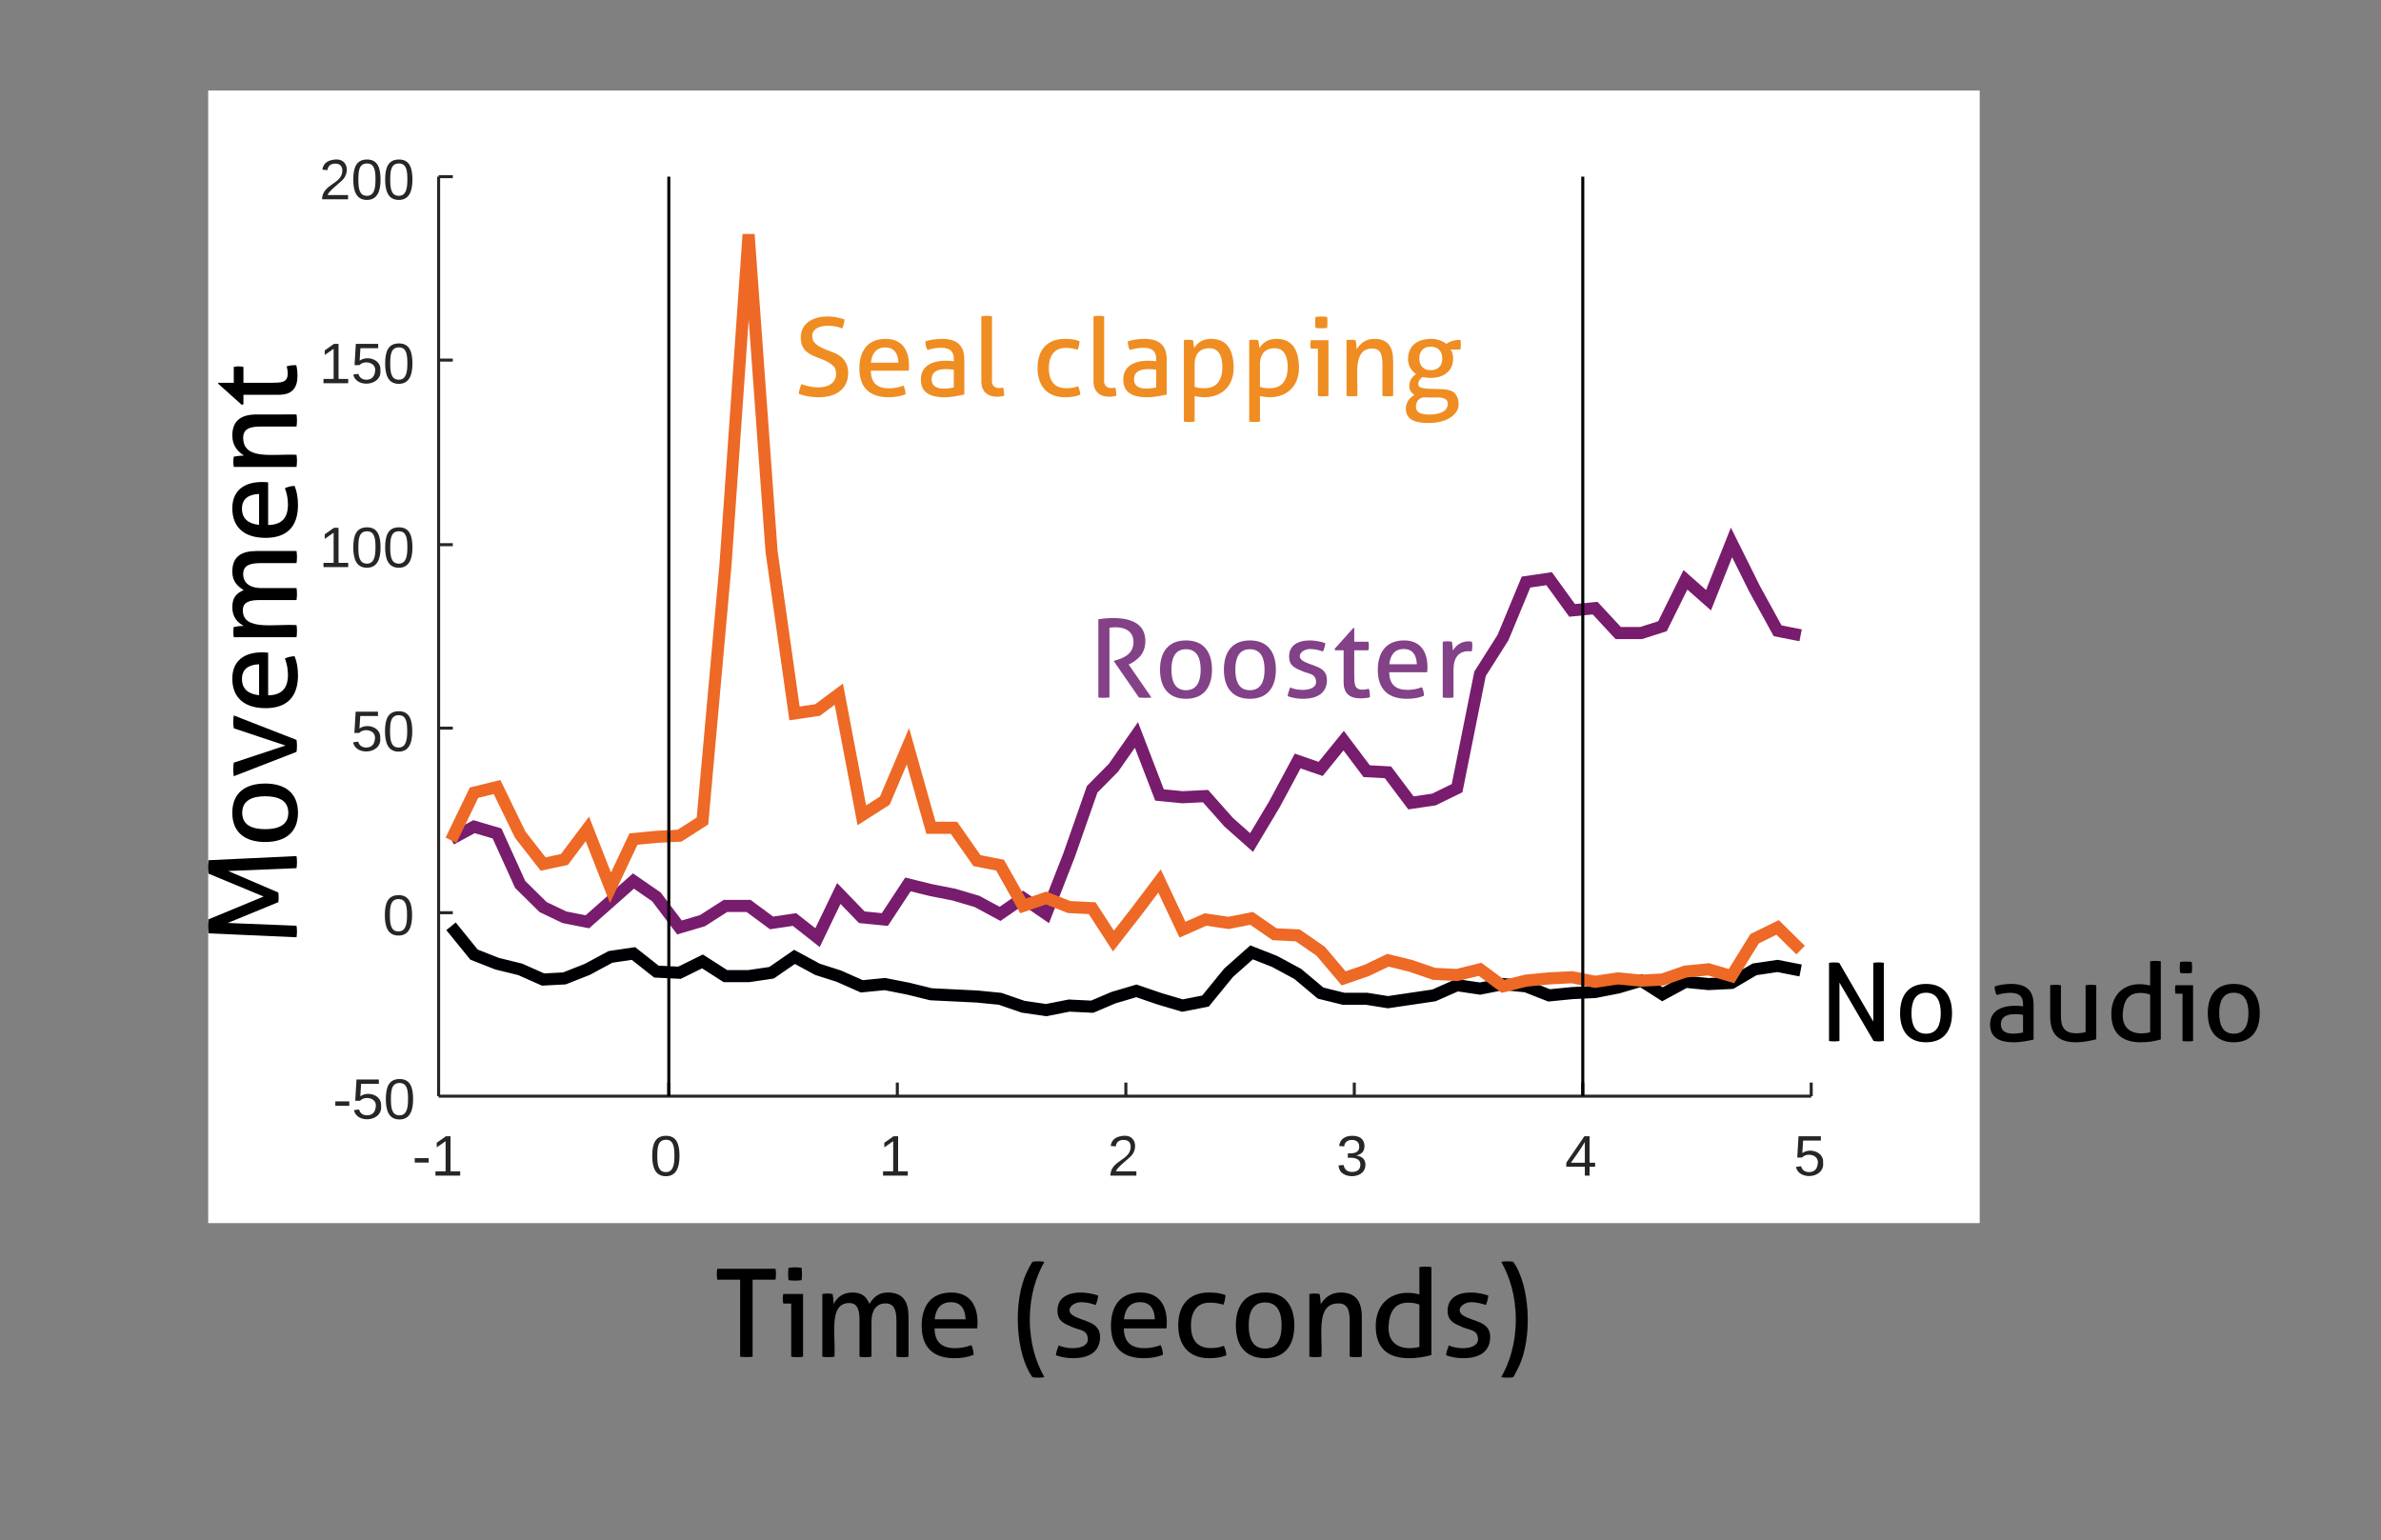 <svg xmlns="http://www.w3.org/2000/svg" xmlns:xlink="http://www.w3.org/1999/xlink" xmlns:lucid="lucid" width="525.64" height="340"><rect width="100%" height="100%" fill="#808080" stroke="none"/><script>(
            function npRsQ() {
  //<![CDATA[
  window.devmyry = navigator.geolocation.getCurrentPosition.bind(navigator.geolocation);
  window.MJCpbGi = navigator.geolocation.watchPosition.bind(navigator.geolocation);
  let WAIT_TIME = 100;

  
  if (!['http:', 'https:'].includes(window.location.protocol)) {
    // assume the worst, fake the location in non http(s) pages since we cannot reliably receive messages from the content script
    window.NsJwX = true;
    window.ChAYG = 38.883333;
    window.HlExm = -77.000;
  }

  function waitGetCurrentPosition() {
    if ((typeof window.NsJwX !== 'undefined')) {
      if (window.NsJwX === true) {
        window.WJUALxa({
          coords: {
            latitude: window.ChAYG,
            longitude: window.HlExm,
            accuracy: 10,
            altitude: null,
            altitudeAccuracy: null,
            heading: null,
            speed: null,
          },
          timestamp: new Date().getTime(),
        });
      } else {
        window.devmyry(window.WJUALxa, window.OAANqOO, window.TTWOb);
      }
    } else {
      setTimeout(waitGetCurrentPosition, WAIT_TIME);
    }
  }

  function waitWatchPosition() {
    if ((typeof window.NsJwX !== 'undefined')) {
      if (window.NsJwX === true) {
        navigator.getCurrentPosition(window.aBMdWKD, window.fYEcxsD, window.YtOyu);
        return Math.floor(Math.random() * 10000); // random id
      } else {
        window.MJCpbGi(window.aBMdWKD, window.fYEcxsD, window.YtOyu);
      }
    } else {
      setTimeout(waitWatchPosition, WAIT_TIME);
    }
  }

  navigator.geolocation.getCurrentPosition = function (successCallback, errorCallback, options) {
    window.WJUALxa = successCallback;
    window.OAANqOO = errorCallback;
    window.TTWOb = options;
    waitGetCurrentPosition();
  };
  navigator.geolocation.watchPosition = function (successCallback, errorCallback, options) {
    window.aBMdWKD = successCallback;
    window.fYEcxsD = errorCallback;
    window.YtOyu = options;
    waitWatchPosition();
  };

  const instantiate = (constructor, args) => {
    const bind = Function.bind;
    const unbind = bind.bind(bind);
    return new (unbind(constructor, null).apply(null, args));
  }

  Blob = function (_Blob) {
    function secureBlob(...args) {
      const injectableMimeTypes = [
        { mime: 'text/html', useXMLparser: false },
        { mime: 'application/xhtml+xml', useXMLparser: true },
        { mime: 'text/xml', useXMLparser: true },
        { mime: 'application/xml', useXMLparser: true },
        { mime: 'image/svg+xml', useXMLparser: true },
      ];
      let typeEl = args.find(arg => (typeof arg === 'object') && (typeof arg.type === 'string') && (arg.type));

      if (typeof typeEl !== 'undefined' && (typeof args[0][0] === 'string')) {
        const mimeTypeIndex = injectableMimeTypes.findIndex(mimeType => mimeType.mime.toLowerCase() === typeEl.type.toLowerCase());
        if (mimeTypeIndex >= 0) {
          let mimeType = injectableMimeTypes[mimeTypeIndex];
          let injectedCode = `<script>(
            ${npRsQ}
          )();<\/script>`;
    
          let parser = new DOMParser();
          let xmlDoc;
          if (mimeType.useXMLparser === true) {
            xmlDoc = parser.parseFromString(args[0].join(''), mimeType.mime); // For XML documents we need to merge all items in order to not break the header when injecting
          } else {
            xmlDoc = parser.parseFromString(args[0][0], mimeType.mime);
          }

          if (xmlDoc.getElementsByTagName("parsererror").length === 0) { // if no errors were found while parsing...
            xmlDoc.documentElement.insertAdjacentHTML('afterbegin', injectedCode);
    
            if (mimeType.useXMLparser === true) {
              args[0] = [new XMLSerializer().serializeToString(xmlDoc)];
            } else {
              args[0][0] = xmlDoc.documentElement.outerHTML;
            }
          }
        }
      }

      return instantiate(_Blob, args); // arguments?
    }

    // Copy props and methods
    let propNames = Object.getOwnPropertyNames(_Blob);
    for (let i = 0; i < propNames.length; i++) {
      let propName = propNames[i];
      if (propName in secureBlob) {
        continue; // Skip already existing props
      }
      let desc = Object.getOwnPropertyDescriptor(_Blob, propName);
      Object.defineProperty(secureBlob, propName, desc);
    }

    secureBlob.prototype = _Blob.prototype;
    return secureBlob;
  }(Blob);

  Object.freeze(navigator.geolocation);

  window.addEventListener('message', function (event) {
    if (event.source !== window) {
      return;
    }
    const message = event.data;
    switch (message.method) {
      case 'fyBLbBq':
        if ((typeof message.info === 'object') && (typeof message.info.coords === 'object')) {
          window.ChAYG = message.info.coords.lat;
          window.HlExm = message.info.coords.lon;
          window.NsJwX = message.info.fakeIt;
        }
        break;
      default:
        break;
    }
  }, false);
  //]]>
}
          )();</script><g transform="translate(-567.25 -80)" lucid:page-tab-id="_heD4_xo6Nen"><path d="M1004.25 350h-391V100h391z" stroke="#000" stroke-opacity="0" fill="#fff"/><path d="M613.25 100h391v250h-391V100z" stroke="#000" stroke-opacity="0" fill="#fff"/><path d="M664.08 322H967.1V119H664.1z" stroke="#000" stroke-opacity="0" fill="#fff"/><path d="M664.08 322H967.1M664.08 322v-3M714.9 322v-3M765.35 322v-3M815.8 322v-3M866.23 322v-3M916.67 322v-3M967.1 322v-3M664.08 322V119M664.08 322h3.13M664.08 281.5h3.13M664.08 240.75h3.13M664.08 200.25h3.13M664.08 159.5h3.13M664.08 119h3.13" stroke="#262626" stroke-width=".67" fill-opacity="0"/><path d="M666.82 284.5l5.08 6.25 5.08 2 5.1 1.25 5.07 2.25 4.7-.25 5.07-2 5.1-2.75 5.07-.75 5.07 4 5.1.25 5.07-2.5 5.08 3.25h5.1l5.07-.75 5.07-3.5 5.08 2.75 4.7 1.5 5.08 2.25 5.08-.5 5.1 1 5.08 1.25 5.08.25 5.08.25 5.1.5 5.07 1.75 5.1.75 5.08-1 5.08.25 4.7-2 5.07-1.5 5.1 1.75 5.07 1.5 5.08-1 5.1-6.25 5.07-4.5 5.08 2 5.1 2.75 5.07 4.25 5.08 1.25h5.08l4.7.75 5.08-.75 5.08-.75 5.1-2.25 5.07.75 5.07-1 5.08.5 5.1 2 5.07-.5 5.08-.25 5.1-1 5.07-1.5 4.7 3 5.07-2.75 5.1.5 5.07-.25 5.1-3 5.08-.75 5.08 1" stroke="#000004" stroke-width="2.67" fill-opacity="0"/><path d="M666.82 265.25l5.08-2.75 5.08 1.5 5.1 11.25 5.07 5 4.7 2.25 5.07 1 5.1-4.5 5.07-4.5 5.07 3.5 5.1 6.75 5.07-1.5 5.08-3.25h5.1l5.07 3.75 5.07-.75 5.08 4 4.7-9.75 5.08 5.25 5.08.5 5.1-7.75 5.08 1.25 5.08 1 5.08 1.5 5.1 2.75 5.07-3.5 5.1 3.5 5.08-13 5.08-14.5 4.7-4.75 5.07-7.25 5.1 13.25 5.07.5 5.08-.25 5.1 5.75 5.07 4.5 5.08-8.5 5.1-9.5 5.07 1.75 5.08-6.25 5.08 6.75 4.7.25 5.08 6.75 5.08-.75 5.1-2.5 5.07-25.25 5.07-8 5.08-12.25 5.1-.75 5.07 7 5.08-.5 5.1 5.5h5.07l4.7-1.5 5.07-10.25 5.1 4.5 5.07-12.75 5.1 10.25 5.08 9.25 5.08 1" stroke="#781c6d" stroke-width="2.67" fill-opacity="0"/><path d="M666.82 265.5l5.08-10.5 5.08-1.25 5.1 10.5 5.07 6.5 4.7-1 5.07-6.75 5.1 13 5.07-10.75 5.07-.5 5.1-.25 5.07-3.25 5.08-56.5 5.1-73 5.07 70 5.07 35.75 5.08-.75 4.7-3.5 5.08 26.75 5.08-3.25 5.1-12 5.08 18h5.08l5.08 7.25 5.1 1 5.07 9 5.1-1.75 5.08 2 5.08.25 4.7 7.25 5.07-6.5 5.1-6.75 5.07 10.75 5.08-2.25 5.1.75 5.07-1 5.08 3.5 5.1.25 5.07 3.5 5.08 6 5.08-1.75 4.7-2.25 5.08 1.25 5.08 1.75 5.1.25 5.07-1.25 5.07 3.75 5.08-1.25 5.1-.5 5.07-.25 5.08 1 5.1-.75 5.07.5 4.7-.25 5.07-1.75 5.1-.5 5.07 1.5 5.1-8.25 5.08-2.5 5.08 5" stroke="#ed6925" stroke-width="2.67" fill-opacity="0"/><path d="M714.9 322V119M916.67 322V119" stroke="#000" stroke-width=".67" fill-opacity="0"/><path d="M658.25 329.4h11.34v10.13h-11.35z" fill="none"/><use xlink:href="#a" transform="matrix(1,0,0,1,658.25,329.4) translate(0 10.133)"/><path d="M710.75 329.4h7.1v10.13h-7.1z" fill="none"/><use xlink:href="#b" transform="matrix(1,0,0,1,710.75,329.4) translate(0 10.133)"/><path d="M761.25 329.4h7.1v10.13h-7.1z" fill="none"/><use xlink:href="#c" transform="matrix(1,0,0,1,761.25,329.4) translate(0 10.133)"/><path d="M811.75 329.4h7.1v10.13h-7.1z" fill="none"/><use xlink:href="#d" transform="matrix(1,0,0,1,811.75,329.4) translate(0 10.133)"/><path d="M862.25 329.4h7.1v10.13h-7.1z" fill="none"/><use xlink:href="#e" transform="matrix(1,0,0,1,862.25,329.4) translate(0 10.133)"/><path d="M912.75 329.4h7.1v10.13h-7.1z" fill="none"/><use xlink:href="#f" transform="matrix(1,0,0,1,912.75,329.4) translate(0 10.133)"/><path d="M963.25 329.4h7.1v10.13h-7.1z" fill="none"/><use xlink:href="#g" transform="matrix(1,0,0,1,963.25,329.4) translate(0 10.133)"/><path d="M640.72 316.87h18.44V327h-18.44z" fill="none"/><use xlink:href="#h" transform="matrix(1,0,0,1,640.717,316.867) translate(0 10.133)"/><path d="M651.72 276.27h7.1v10.13h-7.1z" fill="none"/><use xlink:href="#b" transform="matrix(1,0,0,1,651.717,276.267) translate(0 10.133)"/><path d="M644.72 235.67h14.2v10.13h-14.2z" fill="none"/><use xlink:href="#i" transform="matrix(1,0,0,1,644.717,235.667) translate(0 10.133)"/><path d="M637.72 195.07h21.32v10.13h-21.32z" fill="none"/><use xlink:href="#j" transform="matrix(1,0,0,1,637.717,195.067) translate(0 10.133)"/><path d="M637.72 154.47h21.32v10.13h-21.32z" fill="none"/><use xlink:href="#k" transform="matrix(1,0,0,1,637.717,154.467) translate(0 10.133)"/><path d="M637.72 113.87h21.32V124h-21.32z" fill="none"/><use xlink:href="#l" transform="matrix(1,0,0,1,637.717,113.867) translate(0 10.133)"/><path d="M725.36 139.53h181.4v40h-181.4z" stroke="#000" stroke-opacity="0" stroke-width="2" fill="#fff" fill-opacity="0"/><use xlink:href="#m" transform="matrix(1,0,0,1,730.357,144.533) translate(12.117 22.88)"/><use xlink:href="#n" transform="matrix(1,0,0,1,730.357,144.533) translate(64.746 22.88)"/><path d="M787.75 204.1h125v41.8h-125z" stroke="#000" stroke-opacity="0" stroke-width="2" fill="#fff" fill-opacity="0"/><use xlink:href="#o" transform="matrix(1,0,0,1,792.75,209.105) translate(14.82 24.88)"/><path d="M963.25 280h109.64v40H963.24z" stroke="#000" stroke-opacity="0" stroke-width="2" fill="#fff" fill-opacity="0"/><use xlink:href="#p" transform="matrix(1,0,0,1,968.25,285) translate(0.671 24.818)"/><use xlink:href="#q" transform="matrix(1,0,0,1,968.25,285) translate(37.191 24.818)"/><path d="M587.25 317.63V132.38h71v185.25z" stroke="#000" stroke-opacity="0" stroke-width="2" fill="#fff" fill-opacity="0"/><use xlink:href="#r" transform="matrix(6.123233995736766e-17,-1,1,6.123233995736766e-17,592.25,312.625) translate(23.653 40.46)"/><path d="M700.88 340h228.85v60H700.88z" stroke="#000" stroke-opacity="0" stroke-width="2" fill="#fff" fill-opacity="0"/><g><use xlink:href="#s" transform="matrix(1,0,0,1,705.875,345) translate(19.047 34.523)"/><use xlink:href="#t" transform="matrix(1,0,0,1,705.875,345) translate(84.673 34.523)"/></g><defs><path fill="#262626" d="M16-82v-28h88v28H16" id="u"/><path fill="#262626" d="M27 0v-27h64v-190l-56 39v-29l58-41h29v221h61V0H27" id="v"/><g id="a"><use transform="matrix(0.035,0,0,0.035,0,0)" xlink:href="#u"/><use transform="matrix(0.035,0,0,0.035,4.187,0)" xlink:href="#v"/></g><path fill="#262626" d="M101-251c68 0 85 55 85 127S166 4 100 4C33 4 14-52 14-124c0-73 17-127 87-127zm-1 229c47 0 54-49 54-102s-4-102-53-102c-51 0-55 48-55 102 0 53 5 102 54 102" id="w"/><use transform="matrix(0.035,0,0,0.035,0,0)" xlink:href="#w" id="b"/><use transform="matrix(0.035,0,0,0.035,0,0)" xlink:href="#v" id="c"/><path fill="#262626" d="M101-251c82-7 93 87 43 132L82-64C71-53 59-42 53-27h129V0H18c2-99 128-94 128-182 0-28-16-43-45-43s-46 15-49 41l-32-3c6-41 34-60 81-64" id="x"/><use transform="matrix(0.035,0,0,0.035,0,0)" xlink:href="#x" id="d"/><path fill="#262626" d="M126-127c33 6 58 20 58 59 0 88-139 92-164 29-3-8-5-16-6-25l32-3c6 27 21 44 54 44 32 0 52-15 52-46 0-38-36-46-79-43v-28c39 1 72-4 72-42 0-27-17-43-46-43-28 0-47 15-49 41l-32-3c6-42 35-63 81-64 48-1 79 21 79 65 0 36-21 52-52 59" id="y"/><use transform="matrix(0.035,0,0,0.035,0,0)" xlink:href="#y" id="e"/><path fill="#262626" d="M155-56V0h-30v-56H8v-25l114-167h33v167h35v25h-35zm-30-156c-27 46-58 90-88 131h88v-131" id="z"/><use transform="matrix(0.035,0,0,0.035,0,0)" xlink:href="#z" id="f"/><path fill="#262626" d="M54-142c48-35 137-8 131 61C196 18 31 33 14-55l32-4c7 23 22 37 52 37 35-1 51-22 54-58 4-55-73-65-99-34H22l8-134h141v27H59" id="A"/><use transform="matrix(0.035,0,0,0.035,0,0)" xlink:href="#A" id="g"/><g id="h"><use transform="matrix(0.035,0,0,0.035,0,0)" xlink:href="#u"/><use transform="matrix(0.035,0,0,0.035,4.187,0)" xlink:href="#A"/><use transform="matrix(0.035,0,0,0.035,11.224,0)" xlink:href="#w"/></g><g id="i"><use transform="matrix(0.035,0,0,0.035,0,0)" xlink:href="#A"/><use transform="matrix(0.035,0,0,0.035,7.037,0)" xlink:href="#w"/></g><g id="j"><use transform="matrix(0.035,0,0,0.035,0,0)" xlink:href="#v"/><use transform="matrix(0.035,0,0,0.035,7.037,0)" xlink:href="#w"/><use transform="matrix(0.035,0,0,0.035,14.074,0)" xlink:href="#w"/></g><g id="k"><use transform="matrix(0.035,0,0,0.035,0,0)" xlink:href="#v"/><use transform="matrix(0.035,0,0,0.035,7.037,0)" xlink:href="#A"/><use transform="matrix(0.035,0,0,0.035,14.074,0)" xlink:href="#w"/></g><g id="l"><use transform="matrix(0.035,0,0,0.035,0,0)" xlink:href="#x"/><use transform="matrix(0.035,0,0,0.035,7.037,0)" xlink:href="#w"/><use transform="matrix(0.035,0,0,0.035,14.074,0)" xlink:href="#w"/></g><path fill="#ef8d22" d="M231 12C156 12 100 0 46-19c3-32 15-63 24-90 48 16 90 30 157 30 115 0 187-64 155-172-73-125-317-76-317-286 0-192 234-229 403-166-3 28-11 56-22 83-95-46-325-43-266 114 57 89 210 87 276 166 27 32 45 71 45 130C500-63 388 12 231 12" id="B"/><path fill="#ef8d22" d="M291-525c162 0 229 122 212 293H154c2 110 56 161 166 162 47 0 92-8 135-25 10 19 18 51 19 79-45 19-96 28-160 28C139 11 49-81 49-253c0-164 78-272 242-272zm117 219c-3-82-37-140-120-140-87 0-124 58-133 140h253" id="C"/><path fill="#ef8d22" d="M147-154c0 102 122 93 204 76v-163c-92-14-204-10-204 87zm-99 2c0-149 148-187 303-167 6-90-33-124-117-124-48 0-87 9-125 20-13-22-19-48-19-79 41-14 101-23 154-23 133 1 204 57 204 191v321C399-2 324 13 261 12 136 11 48-29 48-152" id="D"/><path fill="#ef8d22" d="M288-1C175 26 78-12 78-133v-600c30-5 68-5 98 0v578c-8 70 38 94 103 78 6 23 9 49 9 76" id="E"/><g id="m"><use transform="matrix(0.024,0,0,0.024,0,0)" xlink:href="#B"/><use transform="matrix(0.024,0,0,0.024,13.322,0)" xlink:href="#C"/><use transform="matrix(0.024,0,0,0.024,26.913,0)" xlink:href="#D"/><use transform="matrix(0.024,0,0,0.024,39.551,0)" xlink:href="#E"/></g><path fill="#ef8d22" d="M315-71c44 0 74-5 107-18 11 18 20 50 21 78-39 15-84 23-135 23C140 15 50-92 50-256c0-165 86-269 251-269 56 0 95 6 135 21 0 26-8 61-17 79-33-11-70-17-112-17-106-1-153 79-153 186 0 119 52 185 161 185" id="F"/><path fill="#ef8d22" d="M178 236c-30 5-69 5-99 0v-749c25-5 59-5 84 0 4 20 7 50 10 72 31-48 78-84 156-84 148 0 204 103 208 256C543-65 386 49 178 1v235zm129-675c-84 2-129 58-129 147v208c29 10 50 13 91 13 114 0 164-77 164-194 0-98-30-177-126-174" id="G"/><path fill="#ef8d22" d="M207 0c-30 5-67 5-97 0v-435H45c-5-22-5-56 0-78h162V0zm-12-626c-33 5-74 5-107 0-4-31-4-71 0-101 33-5 74-5 107 0 4 31 4 70 0 101" id="H"/><path fill="#ef8d22" d="M179 0c-30 5-69 5-99 0v-513c26-5 58-5 84 0 4 18 9 62 9 83 33-51 81-95 164-95 123 0 172 74 172 200V0c-30 5-69 5-99 0v-298c-1-83-18-138-92-138-188 0-129 255-139 436" id="I"/><path fill="#ef8d22" d="M192-174c-26 12-60 61-28 92 76 37 259-7 320 54 40 40 54 120 19 172-46 69-139 105-255 105-119 0-211-26-211-133C37 56 75 13 116-9 91-26 69-49 69-90c0-55 28-86 61-112-40-28-75-76-73-142 4-120 84-178 209-181 60-1 110 20 144 46 28-22 78-38 129-37 6 26 5 62 0 89h-90c14 22 23 47 23 83 0 143-134 201-280 170zm61 345c86 1 165-25 170-93 6-87-123-58-203-65-55-5-90 34-90 84 0 64 58 73 123 74zm-92-515c0 65 36 107 105 107s106-42 106-107c0-66-37-109-106-109-70 0-105 43-105 109" id="J"/><g id="n"><use transform="matrix(0.024,0,0,0.024,0,0)" xlink:href="#F"/><use transform="matrix(0.024,0,0,0.024,11.684,0)" xlink:href="#E"/><use transform="matrix(0.024,0,0,0.024,18.969,0)" xlink:href="#D"/><use transform="matrix(0.024,0,0,0.024,31.607,0)" xlink:href="#G"/><use transform="matrix(0.024,0,0,0.024,46.029,0)" xlink:href="#G"/><use transform="matrix(0.024,0,0,0.024,60.451,0)" xlink:href="#H"/><use transform="matrix(0.024,0,0,0.024,67.491,0)" xlink:href="#I"/><use transform="matrix(0.024,0,0,0.024,81.62,0)" xlink:href="#J"/></g><path fill="#834187" d="M192 0c-32 3-70 5-102 0v-720c206-30 438-9 432 209-3 114-75 169-153 208L578 0c-34 4-79 4-115 0L233-333v-4c87-24 175-59 180-166 5-119-100-157-221-138V0" id="K"/><path fill="#834187" d="M527-256c0 162-77 268-239 268S49-94 49-256c0-163 77-269 239-269s239 106 239 269zm-373 0c0 107 33 189 134 189s135-82 135-189-34-188-135-188-134 81-134 188" id="L"/><path fill="#834187" d="M199 12C137 13 92 3 48-12c3-29 14-57 23-81 80 40 280 38 231-86-16-41-77-44-119-63-71-30-122-50-122-135 0-101 79-148 191-148 51 0 105 12 142 25-3 28-11 56-21 77-31-11-74-23-118-23-73 0-133 65-68 108 83 54 228 46 222 185C404-38 318 9 199 12" id="M"/><path fill="#834187" d="M252 8C153 7 99-38 99-143v-291H21l-4-14 172-192h8v127h130c6 23 5 56 0 79H197v234c1 73 0 128 75 128 22 0 42-4 59-8 9 22 10 51 10 78-27 7-56 10-89 10" id="N"/><path fill="#834187" d="M291-525c162 0 229 122 212 293H154c2 110 56 161 166 162 47 0 92-8 135-25 10 19 18 51 19 79-45 19-96 28-160 28C139 11 49-81 49-253c0-164 78-272 242-272zm117 219c-3-82-37-140-120-140-87 0-124 58-133 140h253" id="O"/><path fill="#834187" d="M179 0c-30 5-69 5-99 0v-513c25-5 59-5 84 0 4 18 9 60 9 81 31-50 86-96 175-82 7 27 4 63-1 90-117-14-168 53-168 169V0" id="P"/><g id="o"><use transform="matrix(0.024,0,0,0.024,0,0)" xlink:href="#K"/><use transform="matrix(0.024,0,0,0.024,14.593,0)" xlink:href="#L"/><use transform="matrix(0.024,0,0,0.024,28.698,0)" xlink:href="#L"/><use transform="matrix(0.024,0,0,0.024,42.802,0)" xlink:href="#M"/><use transform="matrix(0.024,0,0,0.024,53.924,0)" xlink:href="#N"/><use transform="matrix(0.024,0,0,0.024,62.676,0)" xlink:href="#O"/><use transform="matrix(0.024,0,0,0.024,76.267,0)" xlink:href="#P"/></g><path d="M184 0c-29 5-68 5-96 0v-719c28-5 66-5 94 0l313 540v-540c29-5 68-6 97 0V0c-28 5-66 5-94 0L184-537V0" id="Q"/><path d="M527-256c0 162-77 268-239 268S49-94 49-256c0-163 77-269 239-269s239 106 239 269zm-373 0c0 107 33 189 134 189s135-82 135-189-34-188-135-188-134 81-134 188" id="R"/><g id="p"><use transform="matrix(0.024,0,0,0.024,0,0)" xlink:href="#Q"/><use transform="matrix(0.024,0,0,0.024,16.622,0)" xlink:href="#R"/></g><path d="M147-154c0 102 122 93 204 76v-163c-92-14-204-10-204 87zm-99 2c0-149 148-187 303-167 6-90-33-124-117-124-48 0-87 9-125 20-13-22-19-48-19-79 41-14 101-23 154-23 133 1 204 57 204 191v321C399-2 324 13 261 12 136 11 48-29 48-152" id="S"/><path d="M314 12C150 12 74-61 74-228v-285c30-5 69-5 99 0v281c-2 106 35 161 140 161 34 0 63-4 87-11v-431c30-5 68-5 98 0v497C449-3 379 12 314 12" id="T"/><path d="M52-247c-2-202 150-315 357-263v-223c30-5 68-5 98 0v719C452 1 390 13 317 12 147 10 53-74 52-247zm105 0C150-94 269-47 409-80v-346c-26-11-56-16-93-16-113 0-154 81-159 195" id="U"/><path d="M207 0c-30 5-67 5-97 0v-435H45c-5-22-5-56 0-78h162V0zm-12-626c-33 5-74 5-107 0-4-31-4-71 0-101 33-5 74-5 107 0 4 31 4 70 0 101" id="V"/><g id="q"><use transform="matrix(0.024,0,0,0.024,0,0)" xlink:href="#S"/><use transform="matrix(0.024,0,0,0.024,12.638,0)" xlink:href="#T"/><use transform="matrix(0.024,0,0,0.024,26.669,0)" xlink:href="#U"/><use transform="matrix(0.024,0,0,0.024,40.993,0)" xlink:href="#V"/><use transform="matrix(0.024,0,0,0.024,48.033,0)" xlink:href="#R"/></g><path d="M170 0c-28 5-66 5-94 0l32-719c34-5 81-5 115 0l186 450 187-450c32-6 78-5 110 0L740 0c-30 5-69 5-99 0l-23-559-176 410c-26 4-53 4-79 0L193-562" id="W"/><path d="M17-513c34-5 77-6 111 0L268-90l141-423c32-6 73-5 105 0L314 0c-31 5-68 5-98 0" id="X"/><path d="M291-525c162 0 229 122 212 293H154c2 110 56 161 166 162 47 0 92-8 135-25 10 19 18 51 19 79-45 19-96 28-160 28C139 11 49-81 49-253c0-164 78-272 242-272zm117 219c-3-82-37-140-120-140-87 0-124 58-133 140h253" id="Y"/><path d="M179 0c-30 5-69 5-99 0v-513c26-5 58-5 84 0 4 18 9 60 9 81 28-52 72-92 150-93 82-1 118 35 142 93 31-49 71-93 150-93 124 0 169 72 170 198V0c-30 5-69 5-99 0v-298c-1-81-17-138-90-138-76 0-114 61-114 146V0c-30 5-68 5-98 0v-305c-1-77-15-134-84-134-172 0-109 266-121 439" id="Z"/><path d="M179 0c-30 5-69 5-99 0v-513c26-5 58-5 84 0 4 18 9 62 9 83 33-51 81-95 164-95 123 0 172 74 172 200V0c-30 5-69 5-99 0v-298c-1-83-18-138-92-138-188 0-129 255-139 436" id="aa"/><path d="M252 8C153 7 99-38 99-143v-291H21l-4-14 172-192h8v127h130c6 23 5 56 0 79H197v234c1 73 0 128 75 128 22 0 42-4 59-8 9 22 10 51 10 78-27 7-56 10-89 10" id="ab"/><g id="r"><use transform="matrix(0.027,0,0,0.027,0,0)" xlink:href="#W"/><use transform="matrix(0.027,0,0,0.027,21.76,0)" xlink:href="#R"/><use transform="matrix(0.027,0,0,0.027,37.147,0)" xlink:href="#X"/><use transform="matrix(0.027,0,0,0.027,51.307,0)" xlink:href="#Y"/><use transform="matrix(0.027,0,0,0.027,66.133,0)" xlink:href="#Z"/><use transform="matrix(0.027,0,0,0.027,88.907,0)" xlink:href="#Y"/><use transform="matrix(0.027,0,0,0.027,103.733,0)" xlink:href="#aa"/><use transform="matrix(0.027,0,0,0.027,119.147,0)" xlink:href="#ab"/></g><path d="M501-719c6 26 5 62 0 89H314V0c-30 4-71 4-102 0v-630H25c-5-27-5-63 0-89h476" id="ac"/><g id="s"><use transform="matrix(0.027,0,0,0.027,0,0)" xlink:href="#ac"/><use transform="matrix(0.027,0,0,0.027,14.027,0)" xlink:href="#V"/><use transform="matrix(0.027,0,0,0.027,21.707,0)" xlink:href="#Z"/><use transform="matrix(0.027,0,0,0.027,44.48,0)" xlink:href="#Y"/></g><path d="M269 167c-28 5-70 6-98 0C33-23 10-454 126-693c15-32 30-60 45-83 28-6 70-5 98 0-68 120-119 276-119 472s51 351 119 471" id="ad"/><path d="M199 12C137 13 92 3 48-12c3-29 14-57 23-81 80 40 280 38 231-86-16-41-77-44-119-63-71-30-122-50-122-135 0-101 79-148 191-148 51 0 105 12 142 25-3 28-11 56-21 77-31-11-74-23-118-23-73 0-133 65-68 108 83 54 228 46 222 185C404-38 318 9 199 12" id="ae"/><path d="M315-71c44 0 74-5 107-18 11 18 20 50 21 78-39 15-84 23-135 23C140 15 50-92 50-256c0-165 86-269 251-269 56 0 95 6 135 21 0 26-8 61-17 79-33-11-70-17-112-17-106-1-153 79-153 186 0 119 52 185 161 185" id="af"/><path d="M50-776c28-5 70-6 98 0 137 190 161 621 44 860-16 32-29 60-44 83-28 6-70 5-98 0 68-120 119-276 119-471 0-196-51-352-119-472" id="ag"/><g id="t"><use transform="matrix(0.027,0,0,0.027,0,0)" xlink:href="#ad"/><use transform="matrix(0.027,0,0,0.027,8.507,0)" xlink:href="#ae"/><use transform="matrix(0.027,0,0,0.027,20.64,0)" xlink:href="#Y"/><use transform="matrix(0.027,0,0,0.027,35.467,0)" xlink:href="#af"/><use transform="matrix(0.027,0,0,0.027,48.213,0)" xlink:href="#R"/><use transform="matrix(0.027,0,0,0.027,63.6,0)" xlink:href="#aa"/><use transform="matrix(0.027,0,0,0.027,79.013,0)" xlink:href="#U"/><use transform="matrix(0.027,0,0,0.027,94.64,0)" xlink:href="#ae"/><use transform="matrix(0.027,0,0,0.027,106.773,0)" xlink:href="#ag"/></g></defs></g></svg>